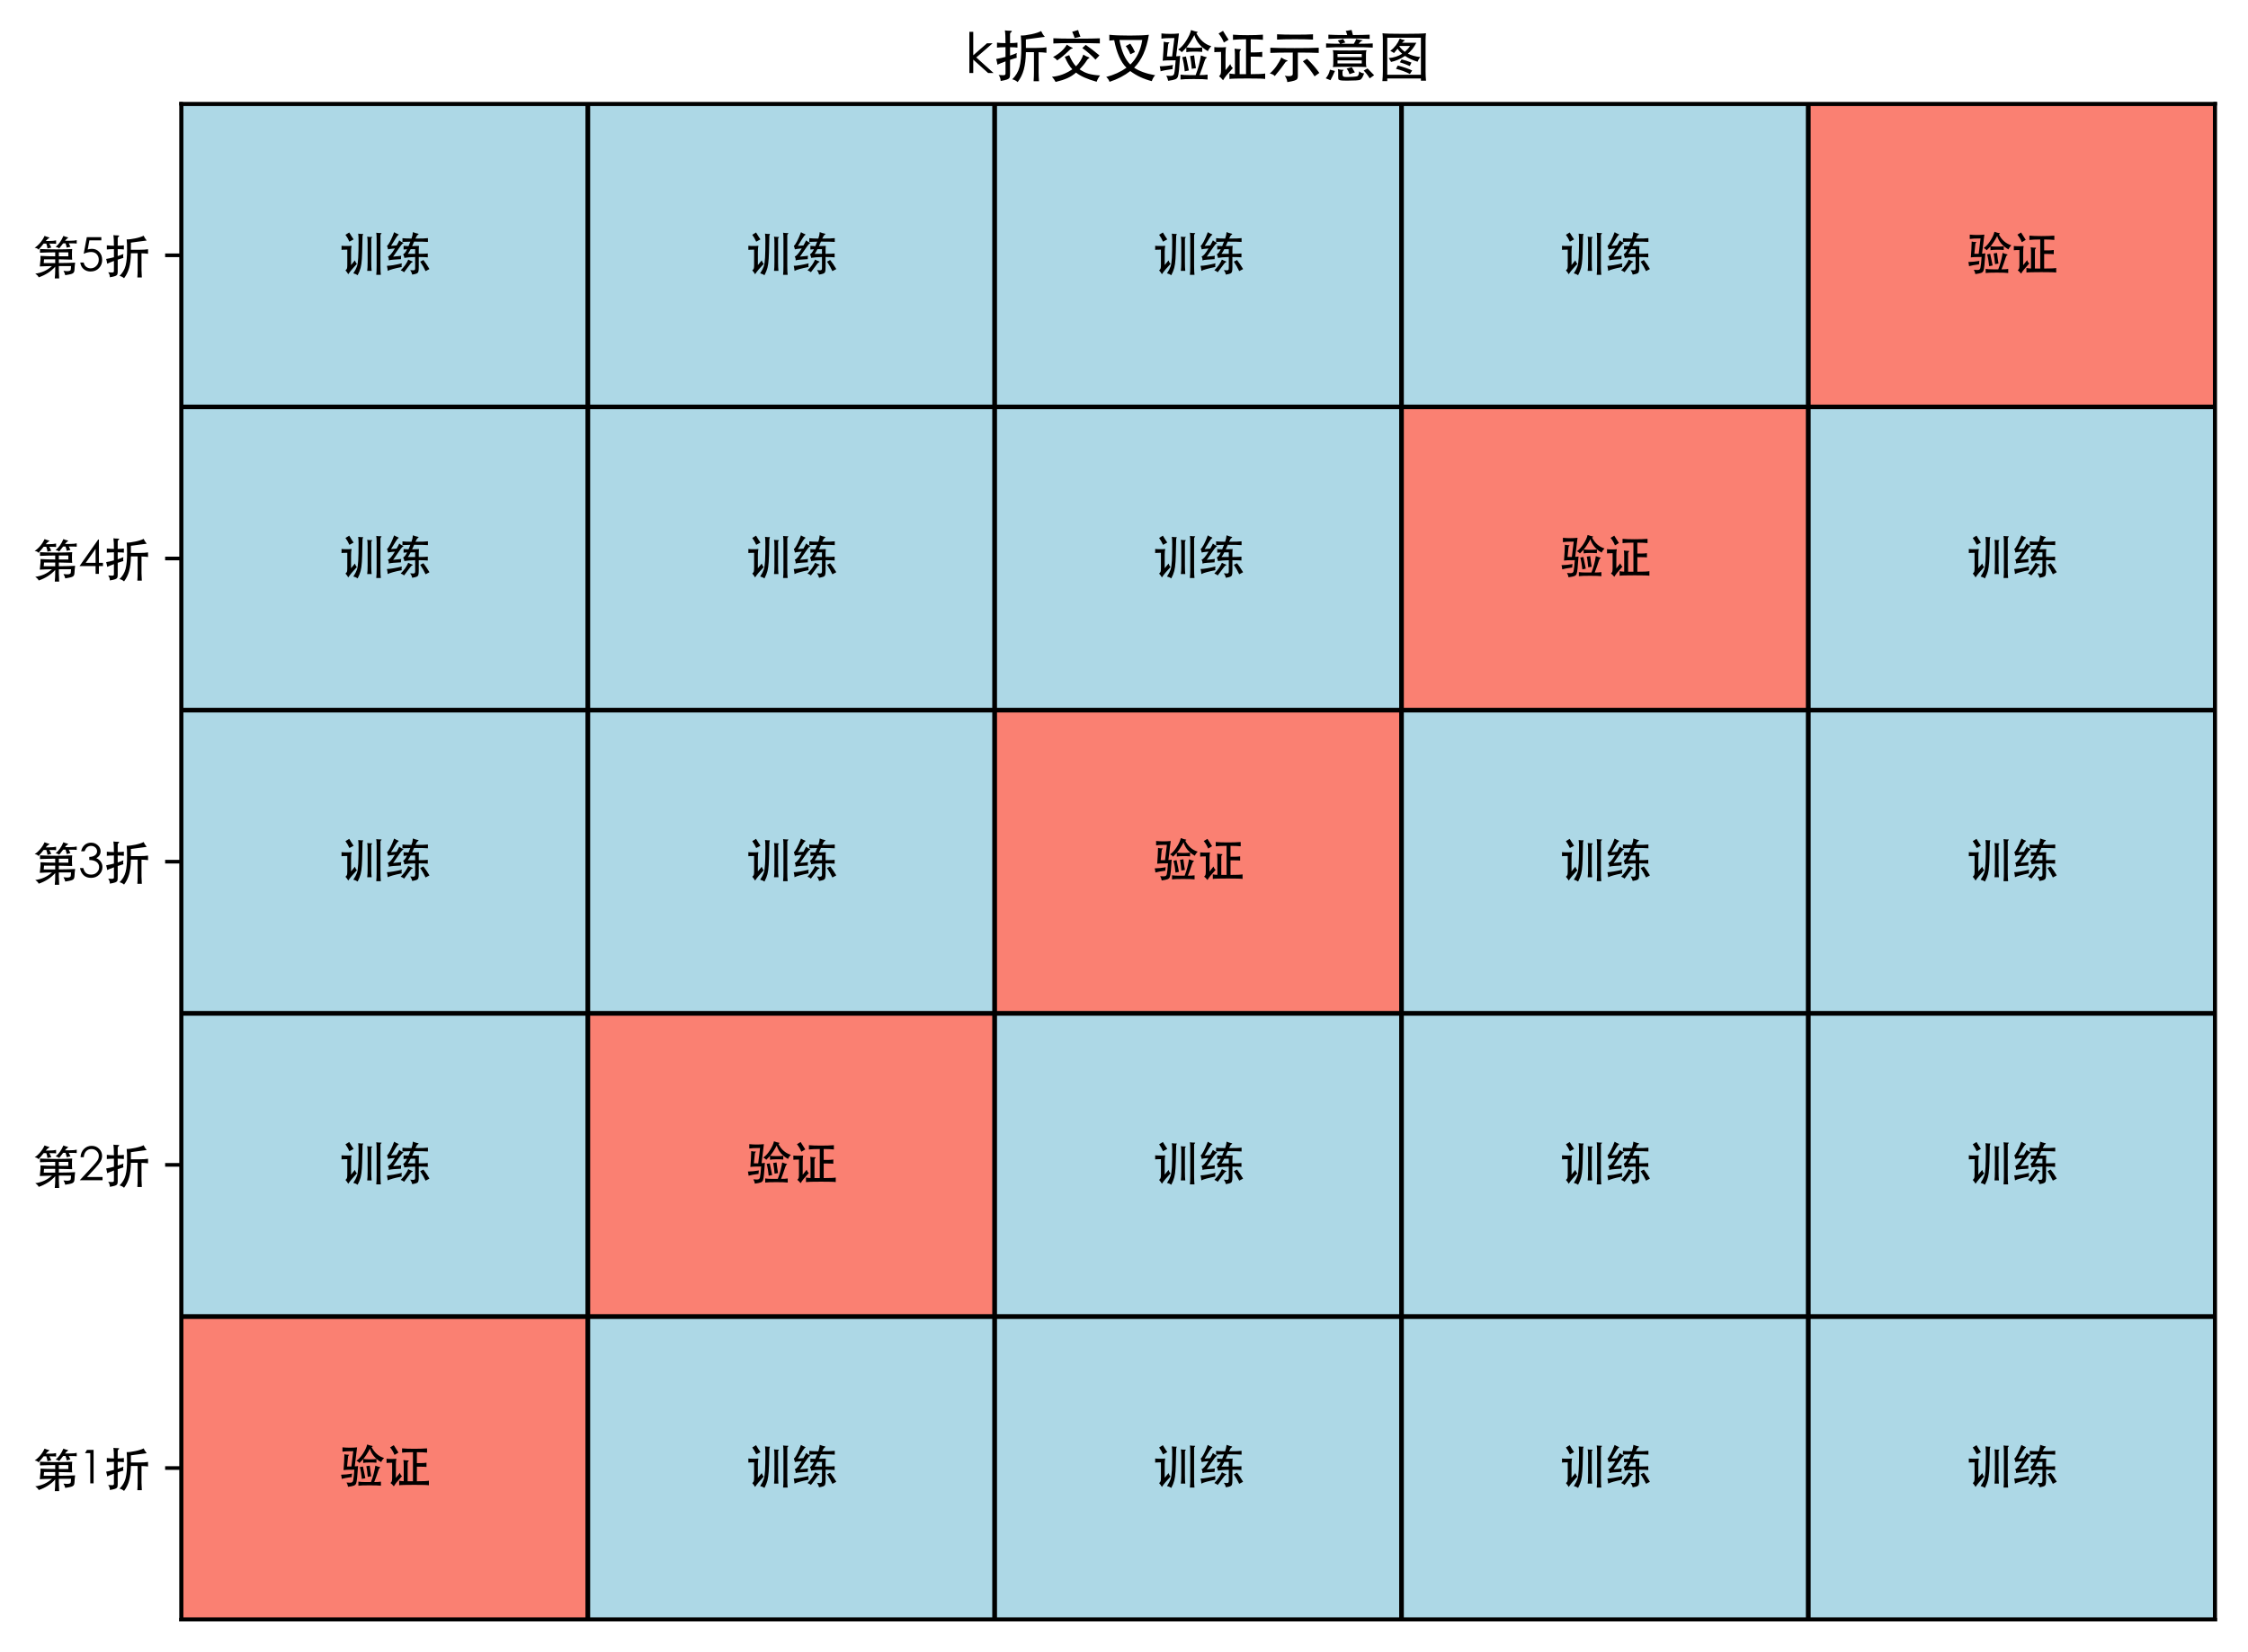 <svg xmlns:xlink="http://www.w3.org/1999/xlink" width="493.341pt" height="362.604pt" viewBox="0 0 493.341 362.604" xmlns="http://www.w3.org/2000/svg" version="1.1">
 <defs>
  <style type="text/css">*{stroke-linejoin: round; stroke-linecap: butt}</style>
 </defs>
 <g id="figure_1">
  <g id="patch_1">
   <path d="M 0 362.604 
L 493.341 362.604 
L 493.341 0 
L 0 0 
z
" style="fill: #ffffff"/>
  </g>
  <g id="axes_1">
   <g id="patch_2">
    <path d="M 39.741 355.404 
L 486.141 355.404 
L 486.141 22.764 
L 39.741 22.764 
z
" style="fill: #ffffff"/>
   </g>
   <g id="patch_3">
    <path d="M 39.741 355.404 
L 129.021 355.404 
L 129.021 288.876 
L 39.741 288.876 
z
" clip-path="url(#p8a685c1405)" style="fill: #fa8072; stroke: #000000; stroke-linejoin: miter"/>
   </g>
   <g id="patch_4">
    <path d="M 129.021 355.404 
L 218.301 355.404 
L 218.301 288.876 
L 129.021 288.876 
z
" clip-path="url(#p8a685c1405)" style="fill: #add8e6; stroke: #000000; stroke-linejoin: miter"/>
   </g>
   <g id="patch_5">
    <path d="M 218.301 355.404 
L 307.581 355.404 
L 307.581 288.876 
L 218.301 288.876 
z
" clip-path="url(#p8a685c1405)" style="fill: #add8e6; stroke: #000000; stroke-linejoin: miter"/>
   </g>
   <g id="patch_6">
    <path d="M 307.581 355.404 
L 396.861 355.404 
L 396.861 288.876 
L 307.581 288.876 
z
" clip-path="url(#p8a685c1405)" style="fill: #add8e6; stroke: #000000; stroke-linejoin: miter"/>
   </g>
   <g id="patch_7">
    <path d="M 396.861 355.404 
L 486.141 355.404 
L 486.141 288.876 
L 396.861 288.876 
z
" clip-path="url(#p8a685c1405)" style="fill: #add8e6; stroke: #000000; stroke-linejoin: miter"/>
   </g>
   <g id="patch_8">
    <path d="M 39.741 288.876 
L 129.021 288.876 
L 129.021 222.348 
L 39.741 222.348 
z
" clip-path="url(#p8a685c1405)" style="fill: #add8e6; stroke: #000000; stroke-linejoin: miter"/>
   </g>
   <g id="patch_9">
    <path d="M 129.021 288.876 
L 218.301 288.876 
L 218.301 222.348 
L 129.021 222.348 
z
" clip-path="url(#p8a685c1405)" style="fill: #fa8072; stroke: #000000; stroke-linejoin: miter"/>
   </g>
   <g id="patch_10">
    <path d="M 218.301 288.876 
L 307.581 288.876 
L 307.581 222.348 
L 218.301 222.348 
z
" clip-path="url(#p8a685c1405)" style="fill: #add8e6; stroke: #000000; stroke-linejoin: miter"/>
   </g>
   <g id="patch_11">
    <path d="M 307.581 288.876 
L 396.861 288.876 
L 396.861 222.348 
L 307.581 222.348 
z
" clip-path="url(#p8a685c1405)" style="fill: #add8e6; stroke: #000000; stroke-linejoin: miter"/>
   </g>
   <g id="patch_12">
    <path d="M 396.861 288.876 
L 486.141 288.876 
L 486.141 222.348 
L 396.861 222.348 
z
" clip-path="url(#p8a685c1405)" style="fill: #add8e6; stroke: #000000; stroke-linejoin: miter"/>
   </g>
   <g id="patch_13">
    <path d="M 39.741 222.348 
L 129.021 222.348 
L 129.021 155.82 
L 39.741 155.82 
z
" clip-path="url(#p8a685c1405)" style="fill: #add8e6; stroke: #000000; stroke-linejoin: miter"/>
   </g>
   <g id="patch_14">
    <path d="M 129.021 222.348 
L 218.301 222.348 
L 218.301 155.82 
L 129.021 155.82 
z
" clip-path="url(#p8a685c1405)" style="fill: #add8e6; stroke: #000000; stroke-linejoin: miter"/>
   </g>
   <g id="patch_15">
    <path d="M 218.301 222.348 
L 307.581 222.348 
L 307.581 155.82 
L 218.301 155.82 
z
" clip-path="url(#p8a685c1405)" style="fill: #fa8072; stroke: #000000; stroke-linejoin: miter"/>
   </g>
   <g id="patch_16">
    <path d="M 307.581 222.348 
L 396.861 222.348 
L 396.861 155.82 
L 307.581 155.82 
z
" clip-path="url(#p8a685c1405)" style="fill: #add8e6; stroke: #000000; stroke-linejoin: miter"/>
   </g>
   <g id="patch_17">
    <path d="M 396.861 222.348 
L 486.141 222.348 
L 486.141 155.82 
L 396.861 155.82 
z
" clip-path="url(#p8a685c1405)" style="fill: #add8e6; stroke: #000000; stroke-linejoin: miter"/>
   </g>
   <g id="patch_18">
    <path d="M 39.741 155.82 
L 129.021 155.82 
L 129.021 89.292 
L 39.741 89.292 
z
" clip-path="url(#p8a685c1405)" style="fill: #add8e6; stroke: #000000; stroke-linejoin: miter"/>
   </g>
   <g id="patch_19">
    <path d="M 129.021 155.82 
L 218.301 155.82 
L 218.301 89.292 
L 129.021 89.292 
z
" clip-path="url(#p8a685c1405)" style="fill: #add8e6; stroke: #000000; stroke-linejoin: miter"/>
   </g>
   <g id="patch_20">
    <path d="M 218.301 155.82 
L 307.581 155.82 
L 307.581 89.292 
L 218.301 89.292 
z
" clip-path="url(#p8a685c1405)" style="fill: #add8e6; stroke: #000000; stroke-linejoin: miter"/>
   </g>
   <g id="patch_21">
    <path d="M 307.581 155.82 
L 396.861 155.82 
L 396.861 89.292 
L 307.581 89.292 
z
" clip-path="url(#p8a685c1405)" style="fill: #fa8072; stroke: #000000; stroke-linejoin: miter"/>
   </g>
   <g id="patch_22">
    <path d="M 396.861 155.82 
L 486.141 155.82 
L 486.141 89.292 
L 396.861 89.292 
z
" clip-path="url(#p8a685c1405)" style="fill: #add8e6; stroke: #000000; stroke-linejoin: miter"/>
   </g>
   <g id="patch_23">
    <path d="M 39.741 89.292 
L 129.021 89.292 
L 129.021 22.764 
L 39.741 22.764 
z
" clip-path="url(#p8a685c1405)" style="fill: #add8e6; stroke: #000000; stroke-linejoin: miter"/>
   </g>
   <g id="patch_24">
    <path d="M 129.021 89.292 
L 218.301 89.292 
L 218.301 22.764 
L 129.021 22.764 
z
" clip-path="url(#p8a685c1405)" style="fill: #add8e6; stroke: #000000; stroke-linejoin: miter"/>
   </g>
   <g id="patch_25">
    <path d="M 218.301 89.292 
L 307.581 89.292 
L 307.581 22.764 
L 218.301 22.764 
z
" clip-path="url(#p8a685c1405)" style="fill: #add8e6; stroke: #000000; stroke-linejoin: miter"/>
   </g>
   <g id="patch_26">
    <path d="M 307.581 89.292 
L 396.861 89.292 
L 396.861 22.764 
L 307.581 22.764 
z
" clip-path="url(#p8a685c1405)" style="fill: #add8e6; stroke: #000000; stroke-linejoin: miter"/>
   </g>
   <g id="patch_27">
    <path d="M 396.861 89.292 
L 486.141 89.292 
L 486.141 22.764 
L 396.861 22.764 
z
" clip-path="url(#p8a685c1405)" style="fill: #fa8072; stroke: #000000; stroke-linejoin: miter"/>
   </g>
   <g id="matplotlib.axis_1"/>
   <g id="matplotlib.axis_2">
    <g id="ytick_1">
     <g id="line2d_1">
      <defs>
       <path id="m30466f2589" d="M 0 0 
L -3.5 0 
" style="stroke: #000000; stroke-width: 0.8"/>
      </defs>
      <g>
       <use xlink:href="#m30466f2589" x="39.741" y="322.14" style="stroke: #000000; stroke-width: 0.8"/>
      </g>
     </g>
     <g id="text_1">
      <!-- 第1折 -->
      <g transform="translate(7.2 326.12) scale(0.1 -0.1)">
       <defs>
        <path id="STHeiti-7b2c" d="M 1485 4096 
Q 1152 3667 781 3264 
Q 653 3469 250 3526 
Q 646 3770 1017 4211 
Q 1389 4653 1613 5152 
Q 1856 5043 2221 4947 
Q 2298 4934 2298 4912 
Q 2298 4890 2214 4851 
Q 2061 4774 1773 4454 
L 2195 4454 
Q 2842 4454 3194 4538 
L 3194 4064 
Q 3053 4096 2272 4096 
Q 2400 3802 2534 3552 
L 2010 3430 
Q 1990 3693 1850 4096 
L 1485 4096 
z
M 4160 4134 
L 3616 3437 
Q 3430 3603 3130 3642 
Q 3782 4166 4198 5152 
Q 4429 5037 4781 4960 
Q 4851 4941 4851 4918 
Q 4851 4896 4806 4864 
Q 4627 4762 4416 4486 
L 5114 4486 
Q 5728 4486 6022 4570 
L 6022 4102 
Q 5914 4134 4934 4134 
Q 5062 3904 5158 3661 
L 4646 3539 
Q 4614 3789 4493 4134 
L 4160 4134 
z
M 3072 2355 
L 3072 2899 
Q 2054 2893 986 2848 
L 986 3354 
Q 2093 3302 3248 3302 
Q 4403 3302 5402 3354 
Q 5370 3098 5370 2611 
Q 5370 2125 5402 1894 
Q 4813 1926 3571 1939 
L 3571 1427 
Q 5037 1440 5805 1485 
Q 5766 1274 5747 1005 
L 5715 506 
Q 5702 243 5603 118 
Q 5504 -6 5264 -76 
Q 5024 -147 4448 -237 
Q 4403 26 4205 352 
Q 4499 314 4704 314 
Q 5190 314 5210 544 
L 5248 1011 
L 3571 1011 
L 3571 461 
Q 3571 38 3616 -678 
L 3014 -678 
Q 3072 -70 3072 461 
L 3072 928 
Q 2195 -58 806 -531 
Q 717 -282 333 -26 
Q 1645 134 2624 1011 
Q 1818 1005 960 960 
Q 1050 1690 1056 1923 
Q 1062 2157 1056 2413 
Q 1901 2355 3072 2355 
z
M 3571 2899 
L 3571 2355 
L 4870 2355 
L 4870 2899 
L 3571 2899 
z
M 3072 1427 
L 3072 1939 
L 1542 1939 
L 1498 1427 
L 3072 1427 
z
" transform="scale(0.016)"/>
        <path id="STHeiti-31" d="M 1184 4979 
L 2086 4979 
L 2086 384 
L 1632 384 
L 1632 4531 
L 909 4531 
L 1184 4979 
z
" transform="scale(0.016)"/>
        <path id="STHeiti-6298" d="M 1414 1715 
Q 826 1504 493 1338 
Q 448 1670 346 1990 
Q 941 2093 1414 2227 
L 1414 3341 
Q 742 3328 442 3290 
L 442 3859 
Q 800 3808 1414 3802 
Q 1414 4838 1344 5261 
Q 1574 5216 1978 5216 
Q 2138 5216 2138 5165 
Q 2138 5114 2058 5053 
Q 1978 4992 1955 4944 
Q 1933 4896 1933 4813 
L 1933 3802 
Q 2464 3814 2778 3859 
L 2778 3290 
Q 2483 3334 1933 3334 
L 1933 2381 
Q 2298 2496 2707 2675 
Q 2675 2547 2675 2403 
Q 2675 2259 2707 2138 
Q 2330 2029 1933 1894 
L 1933 269 
Q 1933 -19 1872 -144 
Q 1811 -269 1596 -352 
Q 1382 -435 858 -525 
Q 864 -166 627 160 
Q 947 134 1126 134 
Q 1306 134 1360 179 
Q 1414 224 1414 346 
L 1414 1715 
z
M 4666 2771 
L 3744 2771 
Q 3725 1594 3504 784 
Q 3283 -26 2803 -653 
Q 2547 -416 2182 -333 
Q 2810 282 3014 1069 
Q 3219 1856 3219 3277 
Q 3219 4154 3162 4672 
Q 3597 4653 4365 4816 
Q 5133 4979 5485 5184 
Q 5549 5037 5661 4854 
Q 5773 4672 5837 4614 
Q 5901 4557 5901 4537 
Q 5901 4518 5843 4508 
Q 5786 4499 5651 4486 
L 4787 4371 
Q 4064 4262 3744 4230 
L 3744 3251 
L 4890 3251 
Q 5696 3251 6093 3328 
L 6093 2694 
Q 5747 2752 5197 2765 
L 5197 467 
Q 5197 58 5242 -550 
L 4627 -550 
Q 4666 -19 4666 467 
L 4666 2771 
z
" transform="scale(0.016)"/>
       </defs>
       <use xlink:href="#STHeiti-7b2c"/>
       <use xlink:href="#STHeiti-31" x="100"/>
       <use xlink:href="#STHeiti-6298" x="155.4"/>
      </g>
     </g>
    </g>
    <g id="ytick_2">
     <g id="line2d_2">
      <g>
       <use xlink:href="#m30466f2589" x="39.741" y="255.612" style="stroke: #000000; stroke-width: 0.8"/>
      </g>
     </g>
     <g id="text_2">
      <!-- 第2折 -->
      <g transform="translate(7.2 259.592) scale(0.1 -0.1)">
       <defs>
        <path id="STHeiti-32" d="M 742 3539 
L 301 3539 
Q 333 4243 768 4668 
Q 1203 5094 1820 5094 
Q 2438 5094 2844 4694 
Q 3251 4294 3251 3718 
Q 3251 3290 3024 2925 
Q 2797 2560 2336 2061 
L 1190 826 
L 3315 826 
L 3315 384 
L 192 384 
L 1946 2278 
Q 2406 2778 2604 3066 
Q 2803 3354 2803 3725 
Q 2803 4096 2512 4377 
Q 2221 4659 1789 4659 
Q 1357 4659 1072 4368 
Q 787 4077 742 3539 
z
" transform="scale(0.016)"/>
       </defs>
       <use xlink:href="#STHeiti-7b2c"/>
       <use xlink:href="#STHeiti-32" x="100"/>
       <use xlink:href="#STHeiti-6298" x="155.4"/>
      </g>
     </g>
    </g>
    <g id="ytick_3">
     <g id="line2d_3">
      <g>
       <use xlink:href="#m30466f2589" x="39.741" y="189.084" style="stroke: #000000; stroke-width: 0.8"/>
      </g>
     </g>
     <g id="text_3">
      <!-- 第3折 -->
      <g transform="translate(7.2 193.064) scale(0.1 -0.1)">
       <defs>
        <path id="STHeiti-33" d="M 845 3917 
L 378 3917 
Q 506 4486 867 4790 
Q 1229 5094 1750 5094 
Q 2272 5094 2659 4748 
Q 3046 4403 3046 3910 
Q 3046 3315 2458 2970 
Q 2861 2803 3081 2473 
Q 3302 2144 3302 1754 
Q 3302 1146 2857 707 
Q 2413 269 1734 269 
Q 1133 269 742 611 
Q 352 954 224 1613 
L 672 1613 
Q 794 1158 1046 937 
Q 1299 717 1760 717 
Q 2221 717 2534 1011 
Q 2848 1306 2848 1741 
Q 2848 2176 2502 2441 
Q 2157 2707 1498 2720 
L 1498 3142 
Q 1971 3142 2268 3360 
Q 2566 3578 2566 3901 
Q 2566 4224 2326 4438 
Q 2086 4653 1747 4653 
Q 1408 4653 1200 4470 
Q 992 4288 845 3917 
z
" transform="scale(0.016)"/>
       </defs>
       <use xlink:href="#STHeiti-7b2c"/>
       <use xlink:href="#STHeiti-33" x="100"/>
       <use xlink:href="#STHeiti-6298" x="155.4"/>
      </g>
     </g>
    </g>
    <g id="ytick_4">
     <g id="line2d_4">
      <g>
       <use xlink:href="#m30466f2589" x="39.741" y="122.556" style="stroke: #000000; stroke-width: 0.8"/>
      </g>
     </g>
     <g id="text_4">
      <!-- 第4折 -->
      <g transform="translate(7.2 126.536) scale(0.1 -0.1)">
       <defs>
        <path id="STHeiti-34" d="M 2726 5094 
L 2816 5094 
L 2816 1894 
L 3373 1894 
L 3373 1453 
L 2816 1453 
L 2816 384 
L 2362 384 
L 2362 1453 
L 160 1453 
L 2726 5094 
z
M 2362 1894 
L 2362 3808 
L 1005 1894 
L 2362 1894 
z
" transform="scale(0.016)"/>
       </defs>
       <use xlink:href="#STHeiti-7b2c"/>
       <use xlink:href="#STHeiti-34" x="100"/>
       <use xlink:href="#STHeiti-6298" x="155.4"/>
      </g>
     </g>
    </g>
    <g id="ytick_5">
     <g id="line2d_5">
      <g>
       <use xlink:href="#m30466f2589" x="39.741" y="56.028" style="stroke: #000000; stroke-width: 0.8"/>
      </g>
     </g>
     <g id="text_5">
      <!-- 第5折 -->
      <g transform="translate(7.2 60.008) scale(0.1 -0.1)">
       <defs>
        <path id="STHeiti-35" d="M 3149 4979 
L 3149 4544 
L 1510 4544 
L 1280 3290 
Q 1587 3379 1856 3379 
Q 2458 3379 2861 2953 
Q 3264 2528 3264 1862 
Q 3264 1197 2825 733 
Q 2387 269 1664 269 
Q 1114 269 726 598 
Q 339 928 262 1498 
L 730 1498 
Q 813 1114 1075 909 
Q 1338 704 1683 704 
Q 2138 704 2467 1043 
Q 2797 1382 2797 1888 
Q 2797 2349 2509 2646 
Q 2221 2944 1757 2944 
Q 1293 2944 730 2701 
L 1158 4979 
L 3149 4979 
z
" transform="scale(0.016)"/>
       </defs>
       <use xlink:href="#STHeiti-7b2c"/>
       <use xlink:href="#STHeiti-35" x="100"/>
       <use xlink:href="#STHeiti-6298" x="155.4"/>
      </g>
     </g>
    </g>
   </g>
   <g id="patch_28">
    <path d="M 39.741 355.404 
L 39.741 22.764 
" style="fill: none; stroke: #000000; stroke-width: 0.8; stroke-linejoin: miter; stroke-linecap: square"/>
   </g>
   <g id="patch_29">
    <path d="M 486.141 355.404 
L 486.141 22.764 
" style="fill: none; stroke: #000000; stroke-width: 0.8; stroke-linejoin: miter; stroke-linecap: square"/>
   </g>
   <g id="patch_30">
    <path d="M 39.741 355.404 
L 486.141 355.404 
" style="fill: none; stroke: #000000; stroke-width: 0.8; stroke-linejoin: miter; stroke-linecap: square"/>
   </g>
   <g id="patch_31">
    <path d="M 39.741 22.764 
L 486.141 22.764 
" style="fill: none; stroke: #000000; stroke-width: 0.8; stroke-linejoin: miter; stroke-linecap: square"/>
   </g>
   <g id="text_6">
    <!-- 验证 -->
    <g transform="translate(74.381 325.45) scale(0.1 -0.1)">
     <defs>
      <path id="STHeiti-9a8c" d="M 4250 4723 
Q 3776 3827 3341 3315 
Q 3642 3264 4269 3264 
Q 4896 3264 5146 3315 
L 5146 2797 
Q 4851 2835 4249 2835 
Q 3648 2835 3328 2771 
L 3328 3296 
Q 3155 3091 2816 2765 
Q 2630 2970 2400 3072 
Q 2861 3366 3305 4057 
Q 3750 4749 3872 5299 
Q 4307 5139 4550 5107 
Q 4627 5094 4627 5056 
Q 4627 5018 4556 4986 
Q 4486 4954 4474 4947 
Q 5088 3770 6189 3450 
Q 5907 3168 5798 2880 
Q 4589 3565 4250 4723 
z
M 2170 2298 
Q 2458 2304 2624 2349 
Q 2554 1318 2496 739 
Q 2438 160 2361 -41 
Q 2285 -243 2067 -332 
Q 1850 -422 1254 -506 
Q 1203 -205 1043 83 
Q 1312 58 1507 58 
Q 1702 58 1804 118 
Q 1907 179 1945 323 
Q 1984 467 2038 966 
Q 2093 1466 2112 1843 
Q 902 1843 634 1786 
Q 672 2182 713 2950 
Q 755 3718 749 3962 
Q 998 3891 1312 3891 
Q 1395 3891 1395 3862 
Q 1395 3834 1328 3786 
Q 1261 3738 1248 3584 
L 1114 2278 
L 1709 2278 
L 1965 4384 
Q 902 4384 486 4314 
L 486 4909 
Q 973 4858 1497 4858 
Q 2022 4858 2490 4909 
L 2170 2298 
z
M 4429 941 
L 3955 864 
Q 3885 1696 3763 2323 
L 4224 2400 
Q 4326 1517 4429 941 
z
M 4397 147 
Q 4813 1197 4998 2400 
Q 5312 2266 5626 2195 
Q 5683 2182 5683 2156 
Q 5683 2131 5606 2086 
Q 5498 2022 5408 1734 
Q 5107 806 4838 147 
Q 5421 147 5760 205 
L 5760 -358 
Q 5370 -301 4189 -301 
Q 3008 -301 2669 -358 
L 2669 205 
Q 3053 147 3654 147 
L 4397 147 
z
M 3622 678 
L 3149 576 
Q 3066 1485 2867 2195 
L 3290 2278 
Q 3430 1530 3622 678 
z
M 1805 1306 
Q 1760 1139 1760 1020 
Q 1760 902 1766 838 
Q 781 704 390 582 
Q 371 851 294 1152 
Q 1056 1165 1805 1306 
z
" transform="scale(0.016)"/>
      <path id="STHeiti-8bc1" d="M 1914 4192 
L 1370 3872 
Q 1158 4429 768 4902 
L 1274 5203 
Q 1638 4595 1914 4192 
z
M 2637 262 
L 2637 2451 
Q 2637 2925 2592 3168 
Q 2970 3110 3258 3110 
Q 3328 3110 3328 3065 
Q 3328 3021 3251 2966 
Q 3174 2912 3174 2739 
L 3174 256 
L 3904 256 
L 3904 4243 
Q 2925 4237 2413 4179 
L 2413 4768 
Q 3021 4710 4064 4710 
Q 5107 4710 5837 4768 
L 5837 4179 
Q 5350 4237 4442 4243 
L 4442 2746 
L 4966 2746 
Q 5389 2746 5760 2803 
L 5760 2221 
Q 5453 2253 4966 2253 
L 4442 2253 
L 4442 256 
Q 5786 256 6093 333 
L 6093 -294 
Q 5824 -237 4080 -237 
Q 2336 -237 2010 -294 
L 2010 333 
Q 2240 282 2637 262 
z
M 2400 954 
L 1670 122 
Q 1459 -141 1280 -442 
Q 1024 -122 819 19 
Q 960 141 1005 262 
Q 1050 384 1050 717 
L 1050 2797 
Q 557 2797 282 2765 
L 282 3347 
Q 486 3315 947 3315 
Q 1408 3315 1626 3347 
Q 1562 3117 1562 2445 
L 1562 717 
Q 1869 1082 2106 1408 
Q 2208 1094 2400 954 
z
" transform="scale(0.016)"/>
     </defs>
     <use xlink:href="#STHeiti-9a8c"/>
     <use xlink:href="#STHeiti-8bc1" x="100"/>
    </g>
   </g>
   <g id="text_7">
    <!-- 训练 -->
    <g transform="translate(163.661 325.45) scale(0.1 -0.1)">
     <defs>
      <path id="STHeiti-8bad" d="M 2016 4256 
L 1434 3942 
Q 1203 4474 896 4883 
L 1414 5203 
Q 1760 4614 2016 4256 
z
M 5120 5171 
Q 5363 5120 5728 5120 
Q 5850 5120 5850 5088 
Q 5850 5056 5792 5008 
Q 5734 4960 5715 4921 
Q 5696 4883 5696 4794 
L 5696 595 
Q 5696 -192 5747 -608 
L 5120 -608 
Q 5171 -192 5171 595 
L 5171 4301 
Q 5171 4858 5120 5171 
z
M 2643 5043 
Q 2790 5018 2944 5008 
Q 3098 4998 3162 4998 
L 3264 5005 
Q 3322 5005 3322 4973 
Q 3322 4941 3286 4896 
Q 3251 4851 3235 4665 
Q 3219 4480 3206 3424 
Q 3194 2368 3146 1597 
Q 3098 826 2973 352 
Q 2848 -122 2566 -659 
Q 2362 -499 1978 -397 
Q 2336 154 2470 547 
Q 2605 941 2649 1760 
Q 2694 2579 2694 4058 
Q 2694 4685 2643 5043 
z
M 3878 4634 
Q 4045 4589 4448 4589 
Q 4570 4589 4570 4557 
Q 4570 4525 4502 4486 
Q 4435 4448 4435 4269 
L 4435 1139 
Q 4435 358 4486 -64 
L 3878 -64 
Q 3936 326 3936 1139 
L 3936 3776 
Q 3936 4358 3878 4634 
z
M 2464 896 
Q 1664 58 1280 -525 
Q 1126 -243 896 6 
Q 1062 141 1104 269 
Q 1146 397 1146 710 
L 1146 2848 
Q 531 2848 358 2816 
L 358 3379 
Q 570 3347 1043 3347 
Q 1517 3347 1734 3379 
Q 1664 3053 1664 2541 
L 1664 736 
L 2189 1376 
Q 2291 1062 2464 896 
z
" transform="scale(0.016)"/>
      <path id="STHeiti-7ec3" d="M 4698 2272 
Q 5619 2278 5939 2323 
L 5939 1792 
Q 5651 1830 4698 1837 
L 4698 422 
Q 4698 0 4643 -173 
Q 4589 -346 4419 -422 
Q 4250 -499 3808 -576 
Q 3744 -275 3526 45 
Q 3776 13 3923 13 
Q 4070 13 4137 67 
Q 4205 122 4205 314 
L 4205 1837 
Q 3200 1811 2726 1715 
Q 2688 1984 2560 2202 
Q 2835 2349 3104 2906 
Q 2797 2893 2618 2867 
L 2618 3366 
Q 2989 3334 3296 3328 
Q 3411 3590 3546 3942 
Q 2976 3942 2464 3910 
L 2464 4422 
Q 2874 4371 3706 4365 
Q 3872 4832 3898 5254 
Q 4294 5094 4589 5043 
Q 4672 5030 4672 4982 
Q 4672 4934 4595 4896 
Q 4448 4826 4237 4365 
Q 5542 4365 5958 4429 
L 5958 3904 
Q 5485 3949 4064 3949 
Q 3898 3558 3789 3328 
Q 4499 3341 4736 3366 
Q 4698 3130 4698 2771 
L 4698 2272 
z
M 3584 2912 
Q 3405 2547 3200 2272 
L 4205 2272 
L 4205 2912 
L 3584 2912 
z
M 1427 3014 
L 1037 2976 
Q 730 2950 493 2886 
Q 448 3104 346 3373 
Q 506 3462 778 3974 
Q 1050 4486 1325 5242 
Q 1626 5056 1869 4973 
Q 1952 4941 1952 4905 
Q 1952 4870 1882 4845 
Q 1747 4800 896 3366 
L 1664 3424 
Q 1888 3814 2022 4122 
Q 2240 3930 2515 3821 
Q 2605 3789 2605 3757 
Q 2605 3725 2528 3705 
Q 2451 3686 2192 3340 
Q 1933 2995 1184 1888 
Q 1664 1920 2298 2003 
Q 2246 1811 2259 1542 
L 1229 1478 
Q 781 1446 595 1376 
Q 614 1677 467 1907 
Q 826 2003 1427 3014 
z
M 3258 1485 
Q 3475 1357 3821 1235 
Q 3878 1216 3878 1184 
Q 3878 1152 3814 1133 
Q 3680 1088 3514 851 
L 2688 -250 
Q 2496 -90 2221 13 
Q 2944 723 3258 1485 
z
M 6170 186 
L 5632 -96 
Q 5318 602 4896 1203 
L 5338 1421 
Q 5766 864 6170 186 
z
M 2387 973 
Q 2342 851 2342 707 
Q 2342 563 2362 467 
Q 922 186 442 -64 
Q 422 237 333 627 
Q 1043 640 2387 973 
z
" transform="scale(0.016)"/>
     </defs>
     <use xlink:href="#STHeiti-8bad"/>
     <use xlink:href="#STHeiti-7ec3" x="100"/>
    </g>
   </g>
   <g id="text_8">
    <!-- 训练 -->
    <g transform="translate(252.941 325.45) scale(0.1 -0.1)">
     <use xlink:href="#STHeiti-8bad"/>
     <use xlink:href="#STHeiti-7ec3" x="100"/>
    </g>
   </g>
   <g id="text_9">
    <!-- 训练 -->
    <g transform="translate(342.221 325.45) scale(0.1 -0.1)">
     <use xlink:href="#STHeiti-8bad"/>
     <use xlink:href="#STHeiti-7ec3" x="100"/>
    </g>
   </g>
   <g id="text_10">
    <!-- 训练 -->
    <g transform="translate(431.501 325.45) scale(0.1 -0.1)">
     <use xlink:href="#STHeiti-8bad"/>
     <use xlink:href="#STHeiti-7ec3" x="100"/>
    </g>
   </g>
   <g id="text_11">
    <!-- 训练 -->
    <g transform="translate(74.381 258.922) scale(0.1 -0.1)">
     <use xlink:href="#STHeiti-8bad"/>
     <use xlink:href="#STHeiti-7ec3" x="100"/>
    </g>
   </g>
   <g id="text_12">
    <!-- 验证 -->
    <g transform="translate(163.661 258.922) scale(0.1 -0.1)">
     <use xlink:href="#STHeiti-9a8c"/>
     <use xlink:href="#STHeiti-8bc1" x="100"/>
    </g>
   </g>
   <g id="text_13">
    <!-- 训练 -->
    <g transform="translate(252.941 258.922) scale(0.1 -0.1)">
     <use xlink:href="#STHeiti-8bad"/>
     <use xlink:href="#STHeiti-7ec3" x="100"/>
    </g>
   </g>
   <g id="text_14">
    <!-- 训练 -->
    <g transform="translate(342.221 258.922) scale(0.1 -0.1)">
     <use xlink:href="#STHeiti-8bad"/>
     <use xlink:href="#STHeiti-7ec3" x="100"/>
    </g>
   </g>
   <g id="text_15">
    <!-- 训练 -->
    <g transform="translate(431.501 258.922) scale(0.1 -0.1)">
     <use xlink:href="#STHeiti-8bad"/>
     <use xlink:href="#STHeiti-7ec3" x="100"/>
    </g>
   </g>
   <g id="text_16">
    <!-- 训练 -->
    <g transform="translate(74.381 192.394) scale(0.1 -0.1)">
     <use xlink:href="#STHeiti-8bad"/>
     <use xlink:href="#STHeiti-7ec3" x="100"/>
    </g>
   </g>
   <g id="text_17">
    <!-- 训练 -->
    <g transform="translate(163.661 192.394) scale(0.1 -0.1)">
     <use xlink:href="#STHeiti-8bad"/>
     <use xlink:href="#STHeiti-7ec3" x="100"/>
    </g>
   </g>
   <g id="text_18">
    <!-- 验证 -->
    <g transform="translate(252.941 192.394) scale(0.1 -0.1)">
     <use xlink:href="#STHeiti-9a8c"/>
     <use xlink:href="#STHeiti-8bc1" x="100"/>
    </g>
   </g>
   <g id="text_19">
    <!-- 训练 -->
    <g transform="translate(342.221 192.394) scale(0.1 -0.1)">
     <use xlink:href="#STHeiti-8bad"/>
     <use xlink:href="#STHeiti-7ec3" x="100"/>
    </g>
   </g>
   <g id="text_20">
    <!-- 训练 -->
    <g transform="translate(431.501 192.394) scale(0.1 -0.1)">
     <use xlink:href="#STHeiti-8bad"/>
     <use xlink:href="#STHeiti-7ec3" x="100"/>
    </g>
   </g>
   <g id="text_21">
    <!-- 训练 -->
    <g transform="translate(74.381 125.866) scale(0.1 -0.1)">
     <use xlink:href="#STHeiti-8bad"/>
     <use xlink:href="#STHeiti-7ec3" x="100"/>
    </g>
   </g>
   <g id="text_22">
    <!-- 训练 -->
    <g transform="translate(163.661 125.866) scale(0.1 -0.1)">
     <use xlink:href="#STHeiti-8bad"/>
     <use xlink:href="#STHeiti-7ec3" x="100"/>
    </g>
   </g>
   <g id="text_23">
    <!-- 训练 -->
    <g transform="translate(252.941 125.866) scale(0.1 -0.1)">
     <use xlink:href="#STHeiti-8bad"/>
     <use xlink:href="#STHeiti-7ec3" x="100"/>
    </g>
   </g>
   <g id="text_24">
    <!-- 验证 -->
    <g transform="translate(342.221 125.866) scale(0.1 -0.1)">
     <use xlink:href="#STHeiti-9a8c"/>
     <use xlink:href="#STHeiti-8bc1" x="100"/>
    </g>
   </g>
   <g id="text_25">
    <!-- 训练 -->
    <g transform="translate(431.501 125.866) scale(0.1 -0.1)">
     <use xlink:href="#STHeiti-8bad"/>
     <use xlink:href="#STHeiti-7ec3" x="100"/>
    </g>
   </g>
   <g id="text_26">
    <!-- 训练 -->
    <g transform="translate(74.381 59.338) scale(0.1 -0.1)">
     <use xlink:href="#STHeiti-8bad"/>
     <use xlink:href="#STHeiti-7ec3" x="100"/>
    </g>
   </g>
   <g id="text_27">
    <!-- 训练 -->
    <g transform="translate(163.661 59.338) scale(0.1 -0.1)">
     <use xlink:href="#STHeiti-8bad"/>
     <use xlink:href="#STHeiti-7ec3" x="100"/>
    </g>
   </g>
   <g id="text_28">
    <!-- 训练 -->
    <g transform="translate(252.941 59.338) scale(0.1 -0.1)">
     <use xlink:href="#STHeiti-8bad"/>
     <use xlink:href="#STHeiti-7ec3" x="100"/>
    </g>
   </g>
   <g id="text_29">
    <!-- 训练 -->
    <g transform="translate(342.221 59.338) scale(0.1 -0.1)">
     <use xlink:href="#STHeiti-8bad"/>
     <use xlink:href="#STHeiti-7ec3" x="100"/>
    </g>
   </g>
   <g id="text_30">
    <!-- 验证 -->
    <g transform="translate(431.501 59.338) scale(0.1 -0.1)">
     <use xlink:href="#STHeiti-9a8c"/>
     <use xlink:href="#STHeiti-8bc1" x="100"/>
    </g>
   </g>
   <g id="text_31">
    <!-- k折交叉验证示意图 -->
    <g transform="translate(211.928 16.764) scale(0.12 -0.12)">
     <defs>
      <path id="STHeiti-6b" d="M 422 5094 
L 864 5094 
L 864 2413 
L 2432 3782 
L 3078 3782 
L 1210 2163 
L 3187 384 
L 2566 384 
L 864 1914 
L 864 384 
L 422 384 
L 422 5094 
z
" transform="scale(0.016)"/>
      <path id="STHeiti-4ea4" d="M 3731 4544 
L 3066 4384 
Q 3002 4634 2784 5101 
L 3462 5299 
Q 3565 4915 3731 4544 
z
M 5946 3770 
Q 4954 3808 3133 3808 
Q 1312 3808 634 3763 
L 634 4358 
Q 1293 4314 3270 4314 
Q 5248 4314 5946 4352 
L 5946 3770 
z
M 2170 3629 
Q 2490 3405 2733 3309 
Q 2842 3270 2842 3222 
Q 2842 3174 2688 3155 
Q 2656 3149 2550 3069 
Q 2445 2989 2342 2880 
Q 1779 2317 1069 1824 
Q 883 2074 595 2208 
Q 1741 2848 2170 3629 
z
M 5901 2400 
L 5446 1914 
Q 4813 2624 3942 3238 
L 4333 3603 
Q 5056 3104 5901 2400 
z
M 2803 813 
Q 2330 1286 1939 2240 
L 2445 2426 
Q 2797 1594 3219 1152 
Q 3802 1728 4058 2490 
Q 4448 2246 4653 2195 
Q 4762 2163 4762 2134 
Q 4762 2106 4656 2045 
Q 4550 1984 4448 1818 
Q 4173 1370 3629 813 
Q 4122 461 4666 304 
Q 5210 147 5971 109 
Q 5702 -250 5581 -614 
Q 3962 -160 3226 435 
Q 2771 38 2236 -202 
Q 1702 -442 890 -634 
Q 717 -301 474 -45 
Q 1677 45 2803 813 
z
" transform="scale(0.016)"/>
      <path id="STHeiti-53c9" d="M 1338 4141 
L 781 4090 
L 781 4755 
Q 1600 4666 3107 4666 
Q 4614 4666 5299 4755 
Q 4902 2272 3616 998 
Q 4486 403 6022 128 
Q 5747 -160 5638 -544 
Q 4237 -186 3174 608 
Q 2170 -173 806 -621 
Q 691 -288 422 -64 
Q 1754 282 2739 992 
Q 1760 1952 1338 4141 
z
M 1939 4160 
Q 2291 2221 3181 1357 
Q 4275 2406 4544 4160 
L 1939 4160 
z
M 3712 2784 
L 3187 2528 
Q 2957 3078 2656 3469 
L 3174 3744 
Q 3450 3354 3712 2784 
z
" transform="scale(0.016)"/>
      <path id="STHeiti-793a" d="M 5312 4205 
Q 4640 4250 3264 4250 
Q 1888 4250 1203 4205 
L 1203 4813 
Q 1907 4768 3273 4768 
Q 4640 4768 5312 4813 
L 5312 4205 
z
M 2995 2726 
Q 1286 2726 435 2682 
L 435 3277 
Q 1344 3232 3203 3232 
Q 5062 3232 5965 3277 
L 5965 2682 
Q 4934 2726 3578 2726 
L 3578 32 
Q 3578 -179 3501 -291 
Q 3424 -403 3174 -483 
Q 2925 -563 2374 -653 
Q 2330 -250 2080 77 
Q 2355 26 2554 26 
Q 2995 26 2995 269 
L 2995 2726 
z
M 1690 2163 
Q 1952 1958 2330 1843 
Q 2406 1818 2406 1779 
Q 2406 1741 2266 1702 
Q 2170 1670 1952 1331 
Q 1824 1152 1523 761 
Q 1222 371 941 38 
Q 749 262 365 333 
Q 742 634 1104 1139 
Q 1466 1645 1690 2163 
z
M 6035 397 
L 5491 6 
Q 4941 877 4154 1722 
L 4627 2022 
Q 5446 1222 6035 397 
z
" transform="scale(0.016)"/>
      <path id="STHeiti-610f" d="M 2970 4723 
Q 2906 4992 2803 5197 
L 3469 5306 
Q 3597 4794 3622 4723 
Q 4851 4730 5536 4768 
L 5536 4288 
Q 4627 4339 3177 4339 
Q 1728 4339 819 4288 
L 819 4768 
Q 1510 4723 2970 4723 
z
M 2150 3731 
Q 2067 3910 1888 4096 
L 2522 4275 
Q 2618 4058 2758 3878 
Q 2413 3789 2259 3731 
L 3725 3731 
Q 3917 4013 3994 4275 
Q 4326 4186 4685 4134 
Q 4749 4122 4749 4109 
Q 4749 4096 4704 4083 
Q 4493 4019 4288 3731 
Q 5248 3731 5888 3770 
L 5888 3290 
Q 5274 3341 3261 3341 
Q 1248 3341 557 3290 
L 557 3770 
Q 1133 3731 2150 3731 
z
M 5178 1069 
Q 4774 1101 3248 1101 
Q 1722 1101 1325 1069 
Q 1382 1229 1382 1510 
L 1382 2541 
Q 1382 2829 1325 2989 
Q 1722 2957 3248 2957 
Q 4774 2957 5178 2989 
Q 5114 2842 5114 2541 
L 5114 1510 
Q 5114 1216 5178 1069 
z
M 4634 2208 
L 4634 2566 
L 1862 2566 
L 1862 2208 
L 4634 2208 
z
M 1862 1830 
L 1862 1485 
L 4634 1485 
L 4634 1830 
L 1862 1830 
z
M 3846 461 
L 3226 256 
Q 3130 602 2906 890 
L 3494 1056 
Q 3757 582 3846 461 
z
M 6048 134 
L 5542 -224 
Q 5216 314 4851 666 
L 5293 909 
L 6048 134 
z
M 4902 339 
Q 4678 -294 4444 -390 
Q 4211 -486 2957 -486 
Q 2349 -486 2211 -451 
Q 2074 -416 2006 -374 
Q 1939 -333 1939 -70 
L 1939 461 
Q 1939 672 1901 838 
Q 2086 781 2195 768 
Q 2304 755 2435 755 
Q 2566 755 2566 732 
Q 2566 710 2499 665 
Q 2432 621 2432 525 
L 2432 282 
Q 2432 154 2464 77 
Q 2496 0 2573 -35 
Q 2650 -70 3002 -70 
Q 3354 -70 3696 -41 
Q 4038 -13 4124 22 
Q 4211 58 4256 173 
Q 4301 288 4339 582 
Q 4550 378 4902 339 
z
M 1568 621 
Q 1318 38 1056 -435 
L 518 -218 
Q 877 192 998 768 
L 1568 621 
z
" transform="scale(0.016)"/>
      <path id="STHeiti-56fe" d="M 1299 -237 
L 1299 -538 
L 742 -538 
Q 794 26 794 518 
L 794 4134 
Q 794 4640 755 4934 
Q 1094 4864 3180 4864 
Q 5267 4864 5722 4934 
Q 5677 4602 5677 4134 
L 5677 563 
Q 5677 51 5728 -493 
L 5146 -493 
L 5146 -237 
L 1299 -237 
z
M 5146 186 
L 5146 4422 
L 1299 4422 
L 1299 186 
L 5146 186 
z
M 3328 2342 
Q 2560 1824 1734 1651 
Q 1619 1875 1466 2093 
Q 2323 2157 3002 2586 
Q 2669 2867 2477 3168 
Q 2195 2810 2067 2669 
Q 1901 2797 1645 2912 
Q 2362 3456 2733 4333 
Q 2957 4205 3126 4179 
Q 3296 4154 3296 4118 
Q 3296 4083 3209 4032 
Q 3123 3981 2989 3846 
L 4621 3846 
Q 4230 3072 3654 2598 
Q 4237 2304 5069 2208 
Q 4858 1952 4768 1677 
Q 3974 1907 3328 2342 
z
M 3309 2810 
Q 3661 3110 3904 3475 
L 2701 3475 
Q 2701 3469 2688 3456 
Q 2675 3443 2675 3437 
Q 2938 3072 3309 2810 
z
M 4064 1581 
L 3872 1184 
Q 3424 1395 2739 1613 
L 2938 1939 
Q 3443 1824 4064 1581 
z
M 4147 678 
L 3885 275 
Q 3130 666 2298 864 
L 2502 1242 
Q 3501 979 4147 678 
z
" transform="scale(0.016)"/>
     </defs>
     <use xlink:href="#STHeiti-6b"/>
     <use xlink:href="#STHeiti-6298" x="50.2"/>
     <use xlink:href="#STHeiti-4ea4" x="150.2"/>
     <use xlink:href="#STHeiti-53c9" x="250.2"/>
     <use xlink:href="#STHeiti-9a8c" x="350.2"/>
     <use xlink:href="#STHeiti-8bc1" x="450.2"/>
     <use xlink:href="#STHeiti-793a" x="550.2"/>
     <use xlink:href="#STHeiti-610f" x="650.2"/>
     <use xlink:href="#STHeiti-56fe" x="750.2"/>
    </g>
   </g>
  </g>
 </g>
 <defs>
  <clipPath id="p8a685c1405">
   <rect x="39.741" y="22.764" width="446.4" height="332.64"/>
  </clipPath>
 </defs>
</svg>
